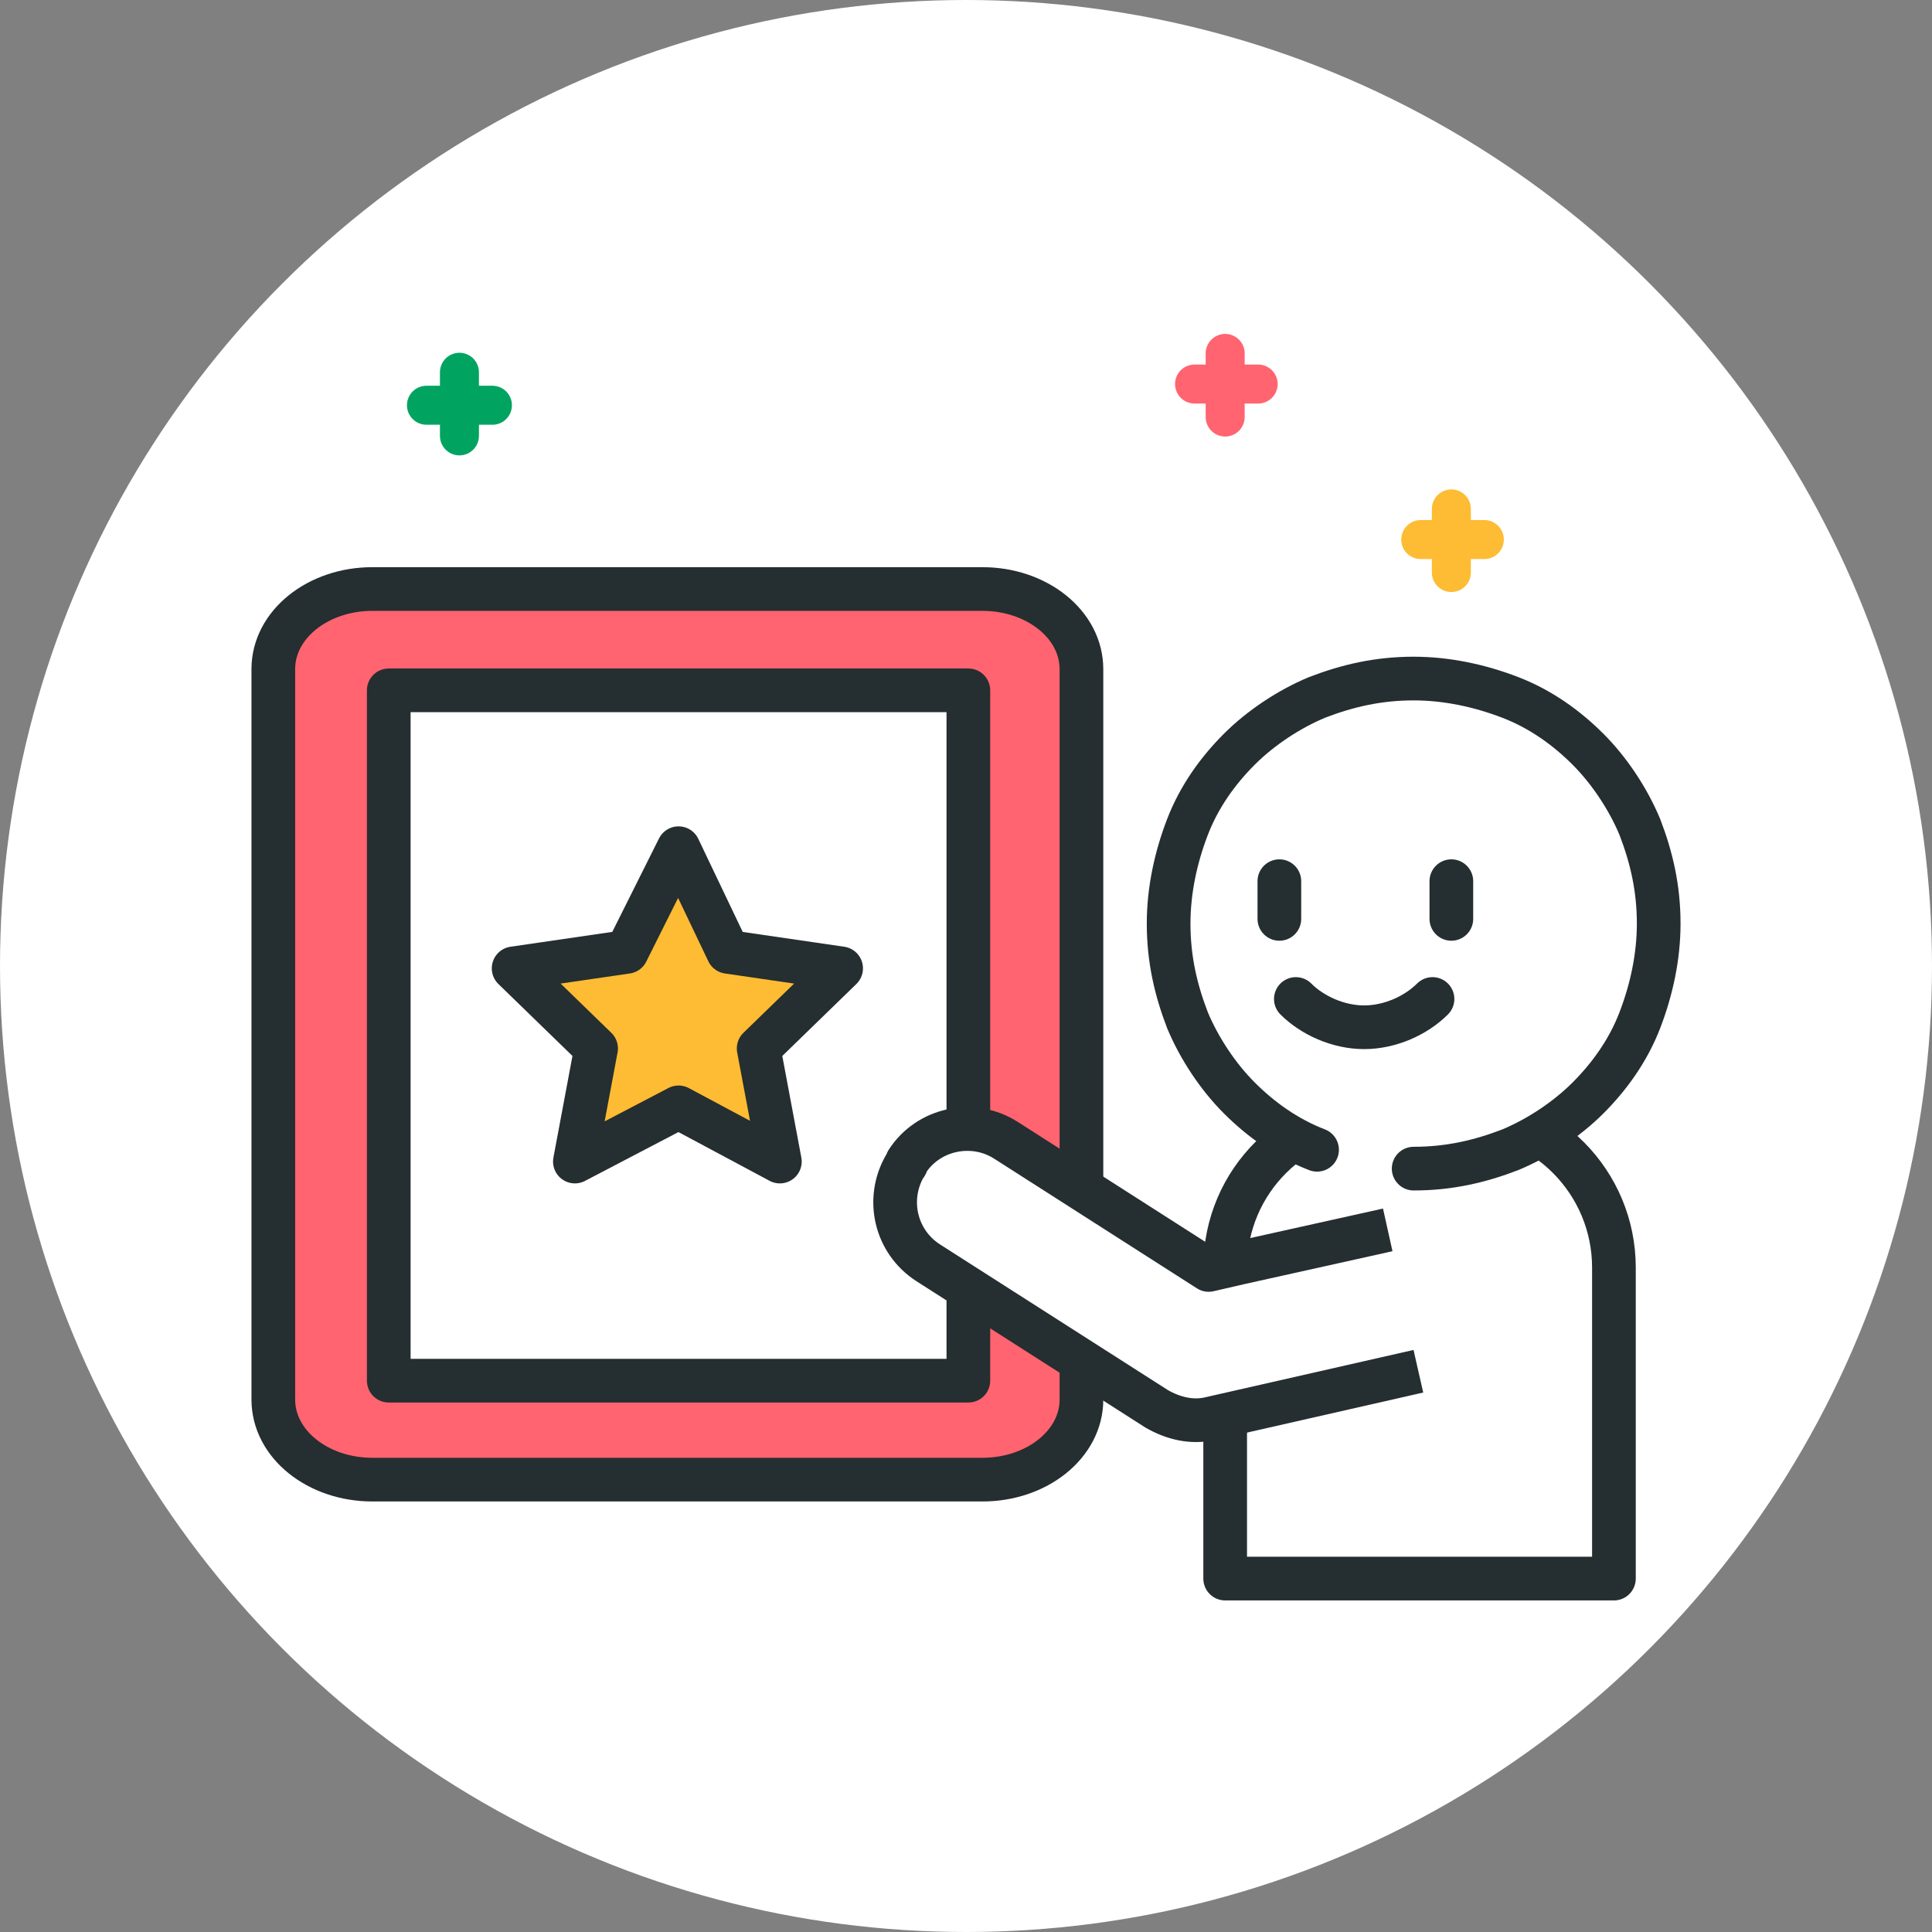<?xml version="1.0" encoding="utf-8"?>
<!-- Generator: Adobe Illustrator 24.1.1, SVG Export Plug-In . SVG Version: 6.00 Build 0)  -->
<svg version="1.1" id="Layer_1" xmlns="http://www.w3.org/2000/svg" xmlns:xlink="http://www.w3.org/1999/xlink" x="0px" y="0px"
	 viewBox="0 0 82 82" style="enable-background:new 0 0 82 82;" xml:space="preserve">
<rect x="0" y="0" width="82" height="82" fill="#808080" stroke="none"/>
<style type="text/css">
	.st0{fill:#FFFFFF;}
	.st1{fill:none;stroke:#00A460;stroke-width:1.655;stroke-linecap:round;stroke-linejoin:round;}
	.st2{fill:none;stroke:#FDBC33;stroke-width:1.655;stroke-linecap:round;stroke-linejoin:round;}
	.st3{fill:none;stroke:#FF6470;stroke-width:1.655;stroke-linecap:round;stroke-linejoin:round;}
	.st4{fill:#FF6470;stroke:#252E30;stroke-width:1.854;stroke-linejoin:round;}
	.st5{fill:#FFFFFF;stroke:#252E30;stroke-width:1.854;stroke-linejoin:round;}
	.st6{fill:#FFFFFF;stroke:#252E30;stroke-width:1.854;stroke-linecap:round;stroke-linejoin:round;}
	.st7{fill:#FDBC33;stroke:#252E30;stroke-width:1.854;stroke-linecap:round;stroke-linejoin:round;}
	.st8{fill:none;stroke:#252E30;stroke-width:1.854;stroke-linecap:round;stroke-linejoin:round;}
</style>
<circle class="st0" cx="41" cy="41" r="41"/>
<g>
	<g>
		<line class="st1" x1="18.1" y1="17.2" x2="20.9" y2="17.2"/>
		<line class="st1" x1="19.5" y1="15.8" x2="19.5" y2="18.5"/>
	</g>
	<g>
		<line class="st2" x1="60.3" y1="22.9" x2="63" y2="22.9"/>
		<line class="st2" x1="61.6" y1="21.6" x2="61.6" y2="24.3"/>
	</g>
	<g>
		<line class="st3" x1="50.7" y1="16.3" x2="53.4" y2="16.3"/>
		<line class="st3" x1="52" y1="15" x2="52" y2="17.7"/>
	</g>
	<path class="st4" d="M45.9,59.4c0,1.9-1.9,3.4-4.2,3.4H15.8c-2.3,0-4.2-1.5-4.2-3.4v-31c0-1.9,1.9-3.4,4.2-3.4h25.9
		c2.3,0,4.2,1.5,4.2,3.4V59.4z"/>
	<rect x="16.5" y="29.3" class="st5" width="24.6" height="29.3"/>
	<path class="st5" d="M68.5,53.8c0-3.6-2.9-6.6-6.6-6.6h-3.3c-3.6,0-6.6,2.9-6.6,6.6V67h16.5V53.8z"/>
	<path class="st6" d="M55.9,48.8c-1.3-0.5-2.4-1.3-3.3-2.2c-0.9-0.9-1.7-2.1-2.2-3.3c-0.5-1.3-0.8-2.6-0.8-4.1
		c0-1.4,0.3-2.8,0.8-4.1s1.3-2.4,2.2-3.3c0.9-0.9,2.1-1.7,3.3-2.2c1.3-0.5,2.6-0.8,4.1-0.8c1.4,0,2.8,0.3,4.1,0.8
		c1.3,0.5,2.4,1.3,3.3,2.2s1.7,2.1,2.2,3.3c0.5,1.3,0.8,2.6,0.8,4.1c0,1.4-0.3,2.8-0.8,4.1s-1.3,2.4-2.2,3.3
		c-0.9,0.9-2.1,1.7-3.3,2.2c-1.3,0.5-2.6,0.8-4.1,0.8"/>
	<path class="st5" d="M58.9,52.2l-6.3,1.4l-1.3,0.3l-8.6-5.5c-1.4-0.9-3.3-0.5-4.2,0.9c0,0,0,0.1-0.1,0.2c-0.8,1.4-0.4,3.2,1,4.1
		l9.7,6.2c0.7,0.4,1.5,0.6,2.3,0.4l8.8-2"/>
	<polygon class="st7" points="28.8,36 30.9,40.4 35.7,41.1 32.2,44.5 33.1,49.3 28.8,47 24.4,49.3 25.3,44.5 21.8,41.1 26.6,40.4 	
		"/>
	<g>
		<g>
			<line class="st8" x1="61.6" y1="37.4" x2="61.6" y2="39"/>
			<line class="st8" x1="54.3" y1="37.4" x2="54.3" y2="39"/>
		</g>
		<path class="st6" d="M55,42.4c0.7,0.7,1.8,1.2,2.9,1.2l0,0l0,0c1.1,0,2.2-0.5,2.9-1.2"/>
	</g>
</g>
</svg>
